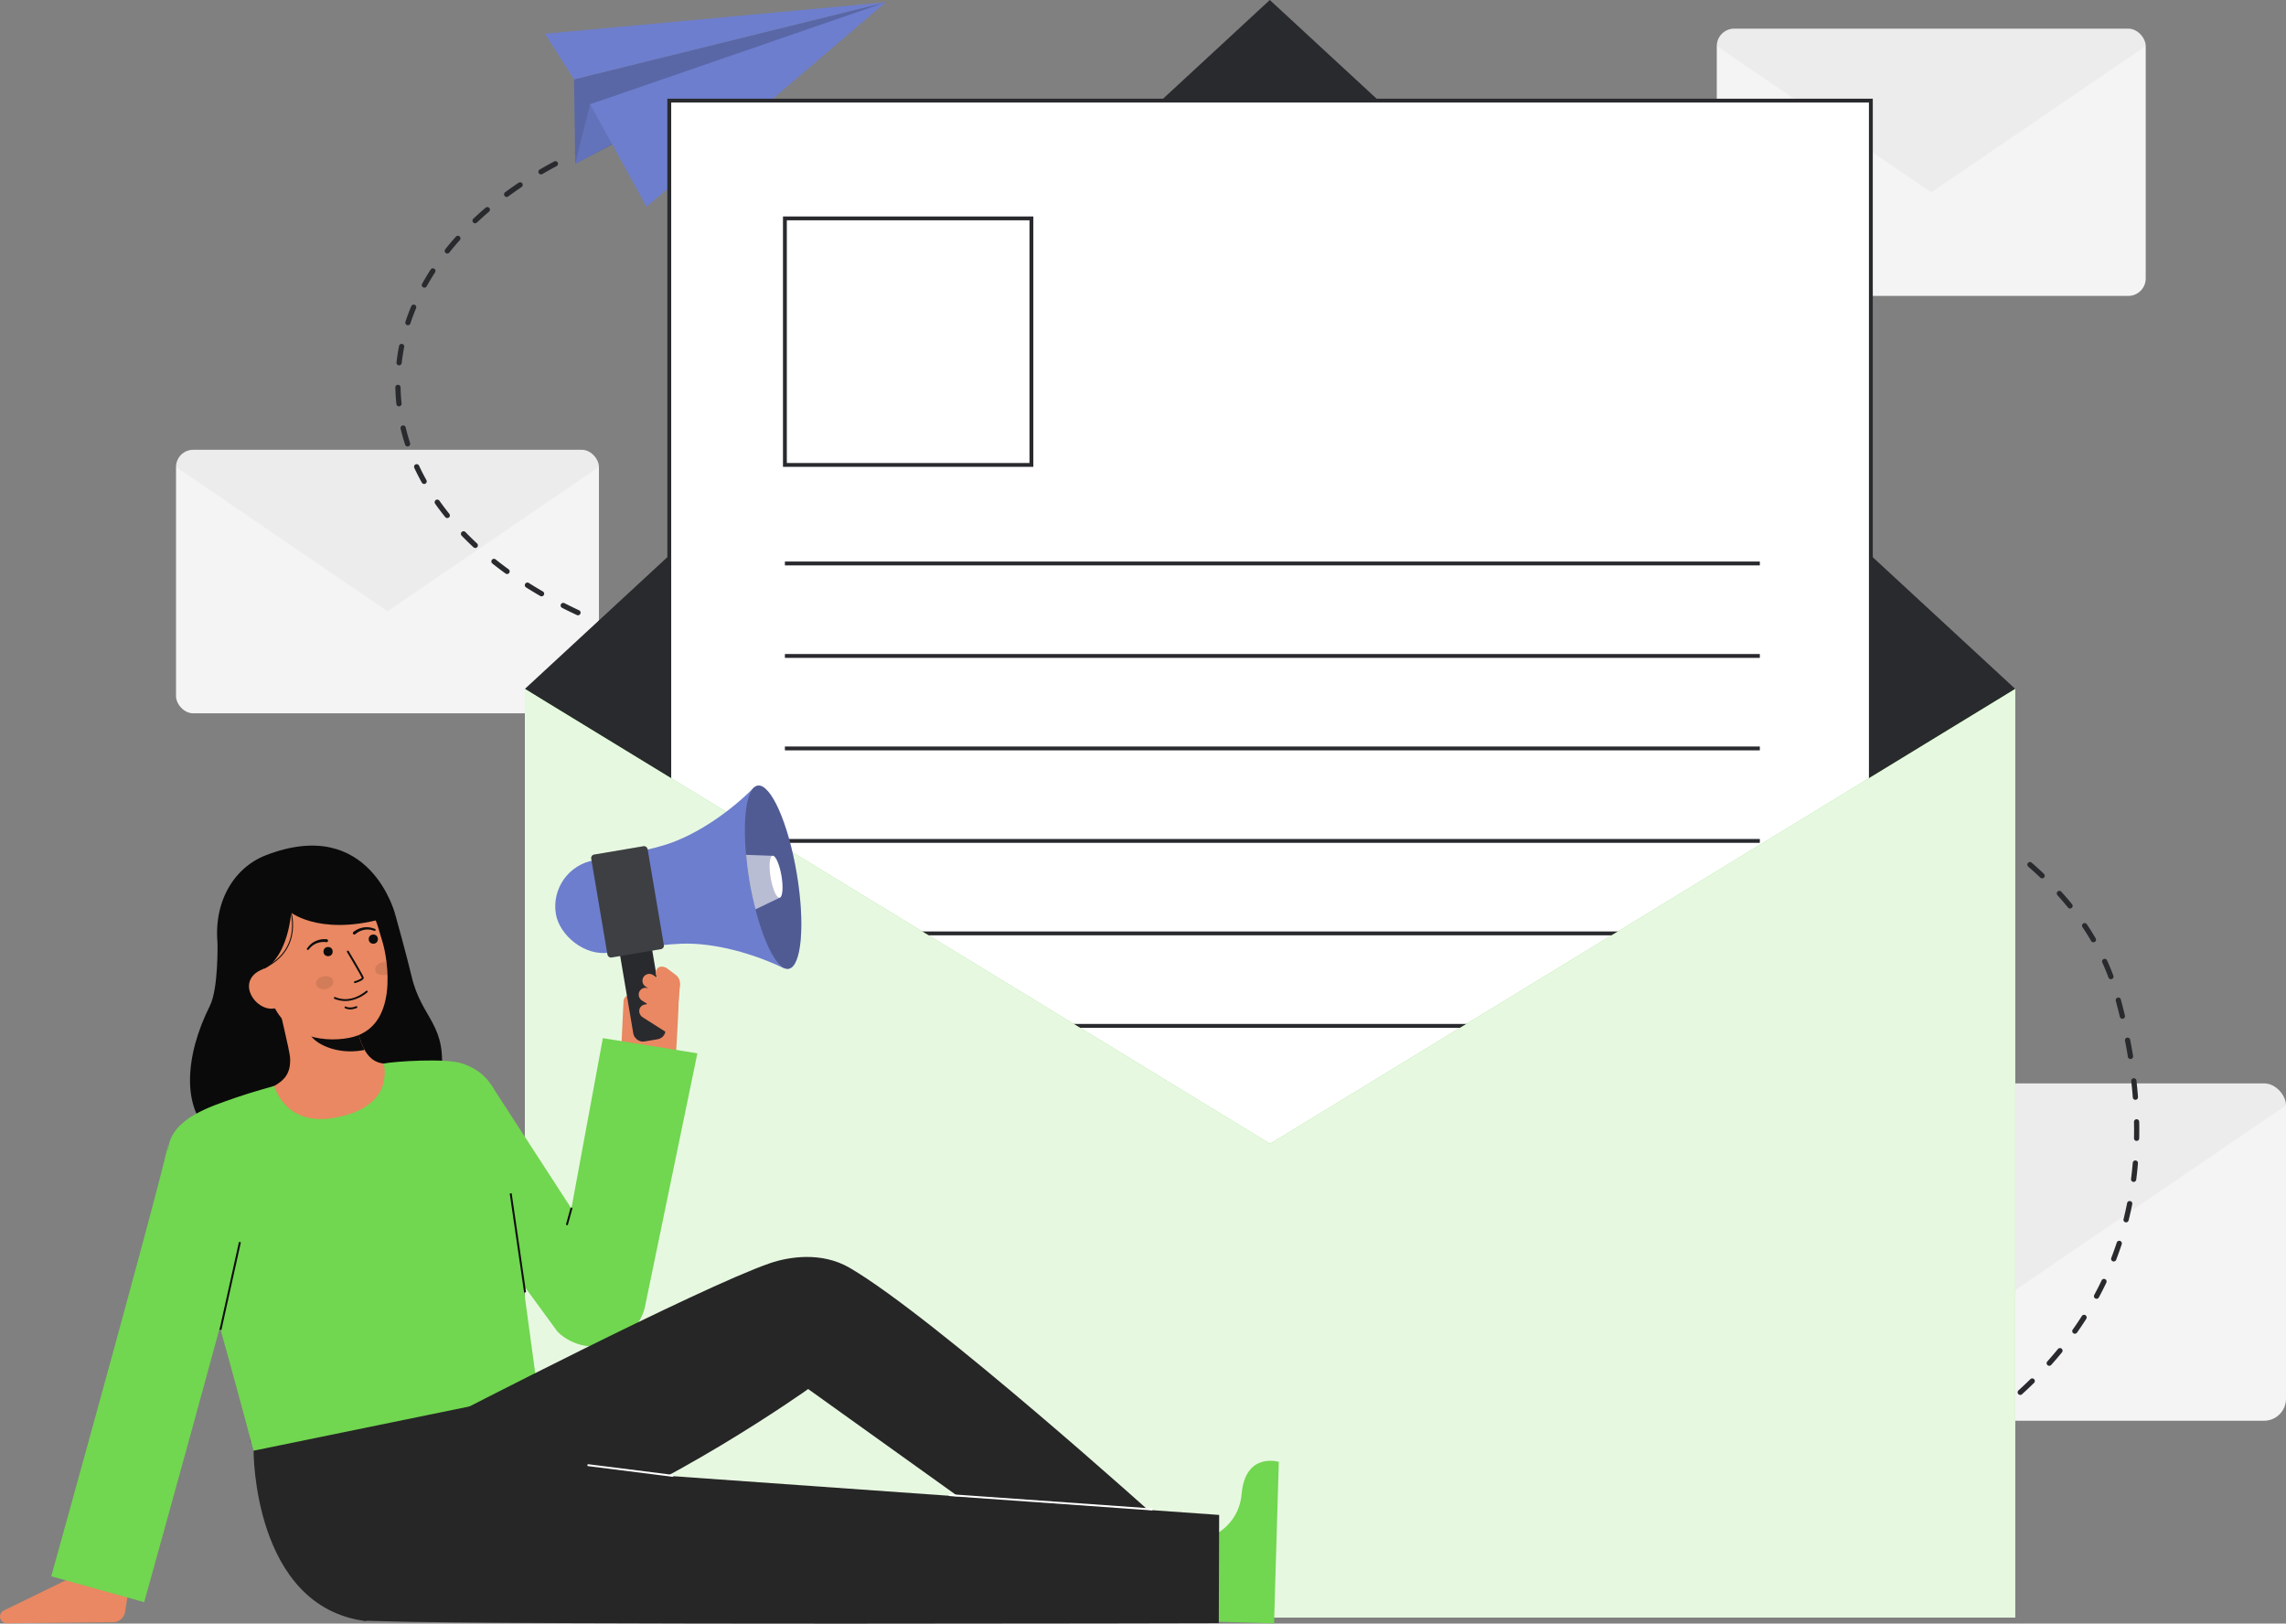 <svg id="Layer_1" data-name="Layer 1" xmlns="http://www.w3.org/2000/svg" viewBox="0 0 1184.506 841.25">
  <rect x="0" y="0" width="1184.506" height="841.25" fill="#808080" stroke="none"/>
  <g>
    <g>
      <g>
        <rect x="889.564" y="14.842" width="222.253" height="138.484" rx="9.039" fill="#f4f4f4"></rect>
        <g opacity="0.04">
          <path d="M1102.779,14.842H898.6a9.041,9.041,0,0,0-9.042,8.994l111.127,75.838,111.127-75.838A9.039,9.039,0,0,0,1102.779,14.842Z" fill="#292a2e"></path>
        </g>
      </g>
      <g>
        <rect x="903.947" y="561.349" width="280.559" height="174.814" rx="11.41" fill="#f4f4f4"></rect>
        <g opacity="0.04">
          <path d="M1173.1,561.348H915.358A11.411,11.411,0,0,0,903.945,572.7l140.279,95.733L1184.5,572.7A11.41,11.41,0,0,0,1173.1,561.348Z" fill="#292a2e"></path>
        </g>
      </g>
      <g>
        <rect x="91.207" y="233.053" width="219.142" height="136.545" rx="8.912" fill="#f4f4f4"></rect>
        <g opacity="0.04">
          <path d="M301.437,233.053H100.12a8.914,8.914,0,0,0-8.915,8.868L200.776,316.7l109.571-74.776A8.912,8.912,0,0,0,301.437,233.053Z" fill="#292a2e"></path>
        </g>
      </g>
    </g>
    <g>
      <path d="M300.082,316.237c-2.59-1.209-5.154-2.459-7.618-3.713a1.355,1.355,0,0,0-1.23,2.415c2.491,1.269,5.082,2.531,7.7,3.755a1.356,1.356,0,0,0,1.147-2.457Z" fill="#292a2e"></path>
      <path d="M339.7,331.3l-.194-.059c-2.661-.815-5.316-1.662-7.891-2.519a1.355,1.355,0,0,0-.856,2.572c2.6.864,5.272,1.718,7.943,2.535l.212.065.065.018a1.355,1.355,0,0,0,.721-2.612Z" fill="#292a2e"></path>
      <path d="M281.293,306.465c-2.46-1.423-4.9-2.9-7.247-4.381a1.356,1.356,0,1,0-1.448,2.292c2.378,1.5,4.847,3,7.337,4.436a1.406,1.406,0,0,0,.351.142,1.356,1.356,0,0,0,1.007-2.489Z" fill="#292a2e"></path>
      <path d="M360.121,337.357q-4.137-1.2-8.181-2.388a1.331,1.331,0,0,0-1.684.916,1.357,1.357,0,0,0,.917,1.684q4.047,1.194,8.195,2.392l.049.013a1.355,1.355,0,0,0,.7-2.617Z" fill="#292a2e"></path>
      <path d="M263.533,294.972c-2.3-1.665-4.562-3.386-6.734-5.119a1.355,1.355,0,0,0-1.69,2.119c2.205,1.759,4.5,3.506,6.833,5.195a1.371,1.371,0,0,0,.467.218,1.356,1.356,0,0,0,1.124-2.413Z" fill="#292a2e"></path>
      <path d="M319.619,324.462c-2.642-1-5.3-2.047-7.891-3.115a1.355,1.355,0,0,0-1.031,2.507c2.618,1.077,5.3,2.135,7.963,3.143a1.21,1.21,0,0,0,.152.047,1.355,1.355,0,0,0,.807-2.582Z" fill="#292a2e"></path>
      <path d="M247.19,281.589c-2.075-1.928-4.1-3.917-6.03-5.912a1.355,1.355,0,1,0-1.95,1.883c1.959,2.03,4.024,4.054,6.135,6.015a1.355,1.355,0,1,0,1.845-1.986Z" fill="#292a2e"></path>
      <path d="M247.109,115.322c2.02-1.912,4.136-3.813,6.287-5.649a1.355,1.355,0,1,0-1.76-2.062c-2.186,1.866-4.336,3.8-6.391,5.743a1.355,1.355,0,1,0,1.864,1.968Z" fill="#292a2e"></path>
      <path d="M210.934,168.457c.032.011.064.02.1.028a1.354,1.354,0,0,0,1.614-.891c.867-2.629,1.857-5.282,2.944-7.884a1.355,1.355,0,0,0-2.5-1.046c-1.114,2.667-2.129,5.386-3.018,8.082A1.355,1.355,0,0,0,210.934,168.457Z" fill="#292a2e"></path>
      <path d="M208.148,188.09c.307-2.755.739-5.547,1.284-8.3a1.355,1.355,0,1,0-2.659-.527c-.56,2.83-1,5.7-1.319,8.529a1.356,1.356,0,0,0,1.016,1.465,1.2,1.2,0,0,0,.181.032A1.354,1.354,0,0,0,208.148,188.09Z" fill="#292a2e"></path>
      <path d="M225.04,139.246a1.357,1.357,0,0,0-1.874.4c-1.571,2.427-3.063,4.911-4.435,7.386a1.357,1.357,0,0,0,.529,1.843,1.435,1.435,0,0,0,.329.13,1.357,1.357,0,0,0,1.514-.659c1.341-2.421,2.8-4.852,4.337-7.227A1.356,1.356,0,0,0,225.04,139.246Z" fill="#292a2e"></path>
      <path d="M207.563,200.671a1.356,1.356,0,0,0-2.711.05c.053,2.864.234,5.764.536,8.621a1.355,1.355,0,1,0,2.695-.285C207.79,206.278,207.614,203.457,207.563,200.671Z" fill="#292a2e"></path>
      <path d="M230.923,131.07a1.331,1.331,0,0,0,.512.254,1.356,1.356,0,0,0,1.391-.473c1.721-2.167,3.552-4.339,5.444-6.454a1.356,1.356,0,0,0-2.021-1.807c-1.927,2.155-3.793,4.367-5.546,6.577A1.353,1.353,0,0,0,230.923,131.07Z" fill="#292a2e"></path>
      <path d="M217.13,241.29a1.355,1.355,0,0,0-2.459,1.141c1.194,2.569,2.514,5.15,3.924,7.674a1.356,1.356,0,0,0,2.366-1.324C219.584,246.318,218.3,243.8,217.13,241.29Z" fill="#292a2e"></path>
      <path d="M270.632,95.043a1.356,1.356,0,0,0-1.881-.37c-2.391,1.6-4.753,3.264-7.022,4.936a1.355,1.355,0,1,0,1.608,2.182c2.237-1.648,4.567-3.286,6.924-4.868A1.355,1.355,0,0,0,270.632,95.043Z" fill="#292a2e"></path>
      <path d="M232.779,266.194c-1.774-2.2-3.483-4.464-5.078-6.728a1.356,1.356,0,1,0-2.216,1.562c1.628,2.311,3.372,4.622,5.185,6.869a1.355,1.355,0,1,0,2.109-1.7Z" fill="#292a2e"></path>
      <path d="M210.21,221.475a1.355,1.355,0,0,0-2.637.628c.661,2.776,1.45,5.569,2.345,8.3a1.355,1.355,0,0,0,2.576-.844C211.622,226.9,210.854,224.178,210.21,221.475Z" fill="#292a2e"></path>
      <path d="M288.978,84.222a1.356,1.356,0,0,0-1.834-.558c-2.529,1.349-5.049,2.756-7.488,4.181a1.355,1.355,0,1,0,1.368,2.34c2.409-1.407,4.9-2.8,7.4-4.129A1.356,1.356,0,0,0,288.978,84.222Z" fill="#292a2e"></path>
      <path d="M302.68,76.092q-1.982.882-3.928,1.786a1.355,1.355,0,1,0,1.141,2.459q1.928-.9,3.889-1.768a1.356,1.356,0,0,0-1.1-2.477Z" fill="#292a2e"></path>
    </g>
    <g>
      <path d="M901.829,788.959c-2.666.517-4.155.75-4.171.753a1.355,1.355,0,1,0,.418,2.678c.062-.009,1.547-.242,4.27-.771a1.355,1.355,0,1,0-.517-2.66Z" fill="#292a2e"></path>
      <path d="M1105.1,602.464c-.231,2.809-.528,5.64-.883,8.416a1.355,1.355,0,0,0,1.014,1.487,1.219,1.219,0,0,0,.158.029,1.355,1.355,0,0,0,1.517-1.172c.36-2.816.661-5.688.9-8.537a1.356,1.356,0,0,0-2.7-.223Z" fill="#292a2e"></path>
      <path d="M1105.745,589.782a1.354,1.354,0,0,0,1.025,1.341,1.318,1.318,0,0,0,.3.04,1.354,1.354,0,0,0,1.381-1.329c.055-2.814.053-5.7-.006-8.576a1.355,1.355,0,0,0-2.71.055C1105.8,584.153,1105.8,587,1105.745,589.782Z" fill="#292a2e"></path>
      <path d="M1103.593,548.682a1.355,1.355,0,0,0,1.666-1.533c-.455-2.795-.962-5.632-1.507-8.432a1.355,1.355,0,0,0-2.66.517c.539,2.773,1.04,5.583,1.491,8.351A1.353,1.353,0,0,0,1103.593,548.682Z" fill="#292a2e"></path>
      <path d="M1053.975,714.628a1.351,1.351,0,0,0-1.916-.018c-2,1.966-4.078,3.922-6.162,5.812a1.355,1.355,0,0,0,1.821,2.008c2.11-1.913,4.21-3.894,6.239-5.886A1.354,1.354,0,0,0,1053.975,714.628Z" fill="#292a2e"></path>
      <path d="M1019.169,741.244c-2.327,1.562-4.721,3.116-7.119,4.617a1.356,1.356,0,0,0,1.44,2.3c2.421-1.517,4.84-3.087,7.19-4.665a1.355,1.355,0,1,0-1.511-2.25Z" fill="#292a2e"></path>
      <path d="M1098.394,526.8a1.356,1.356,0,1,0,2.637-.63c-.657-2.744-1.365-5.535-2.1-8.3a1.355,1.355,0,0,0-2.618.7C1097.041,521.308,1097.743,524.077,1098.394,526.8Z" fill="#292a2e"></path>
      <path d="M1081.306,478.894a1.355,1.355,0,0,0-2.25,1.512c1.577,2.349,3.082,4.75,4.473,7.137a1.355,1.355,0,1,0,2.341-1.364C1084.451,483.742,1082.916,481.292,1081.306,478.894Z" fill="#292a2e"></path>
      <path d="M1038.142,728.883a1.357,1.357,0,0,0-1.906-.2c-2.17,1.752-4.421,3.5-6.692,5.2a1.356,1.356,0,0,0,1.625,2.17c2.3-1.72,4.574-3.49,6.77-5.263A1.356,1.356,0,0,0,1038.142,728.883Z" fill="#292a2e"></path>
      <path d="M1091.787,497.616a1.355,1.355,0,0,0-2.468,1.12c1.16,2.556,2.241,5.176,3.212,7.787a1.356,1.356,0,0,0,2.541-.945C1094.079,502.908,1092.973,500.229,1091.787,497.616Z" fill="#292a2e"></path>
      <path d="M1098.525,642.974a1.355,1.355,0,0,0-1.711.863c-.881,2.671-1.837,5.347-2.844,7.954a1.356,1.356,0,0,0,.776,1.753,1.484,1.484,0,0,0,.161.05,1.355,1.355,0,0,0,1.592-.826c1.023-2.649,1.995-5.369,2.889-8.083A1.355,1.355,0,0,0,1098.525,642.974Z" fill="#292a2e"></path>
      <path d="M1104.838,623.932a1.324,1.324,0,0,0-1.065-1.593,1.355,1.355,0,0,0-1.593,1.065c-.55,2.766-1.172,5.543-1.848,8.253a1.355,1.355,0,1,0,2.629.656C1103.648,629.561,1104.28,626.741,1104.838,623.932Z" fill="#292a2e"></path>
      <path d="M1090.773,662.788a1.351,1.351,0,0,0-1.806.641c-1.2,2.526-2.485,5.062-3.818,7.537a1.355,1.355,0,1,0,2.387,1.285c1.354-2.515,2.66-5.091,3.88-7.658A1.355,1.355,0,0,0,1090.773,662.788Z" fill="#292a2e"></path>
      <path d="M1106.139,569.832a1.359,1.359,0,0,0,1.68-1.419c-.215-2.808-.487-5.679-.808-8.533a1.355,1.355,0,0,0-2.693.3c.317,2.823.586,5.661.8,8.437A1.357,1.357,0,0,0,1106.139,569.832Z" fill="#292a2e"></path>
      <path d="M1068.235,698.809a1.355,1.355,0,0,0-1.907.191c-1.771,2.165-3.623,4.328-5.5,6.428a1.355,1.355,0,1,0,2.02,1.808c1.906-2.131,3.784-4.323,5.581-6.52A1.355,1.355,0,0,0,1068.235,698.809Z" fill="#292a2e"></path>
      <path d="M1080.6,681.481a1.354,1.354,0,0,0-1.872.415c-1.5,2.35-3.085,4.711-4.716,7.015a1.356,1.356,0,1,0,2.213,1.567c1.656-2.341,3.267-4.738,4.789-7.125A1.356,1.356,0,0,0,1080.6,681.481Z" fill="#292a2e"></path>
      <path d="M922.5,784.115c-2.754.742-5.527,1.452-8.242,2.111a1.355,1.355,0,1,0,.64,2.634c2.736-.664,5.532-1.38,8.308-2.128a1.355,1.355,0,1,0-.706-2.617Z" fill="#292a2e"></path>
      <path d="M1024.233,428.938a1.356,1.356,0,0,0,1.066-2.453c-2.358-1.527-4.8-3.058-7.256-4.552a1.356,1.356,0,0,0-1.408,2.318c2.436,1.479,4.855,3,7.19,4.509A1.363,1.363,0,0,0,1024.233,428.938Z" fill="#292a2e"></path>
      <path d="M942.849,777.98c-2.667.89-5.391,1.763-8.1,2.6a1.355,1.355,0,1,0,.8,2.59c2.728-.839,5.473-1.719,8.159-2.616a1.355,1.355,0,0,0-.858-2.571Z" fill="#292a2e"></path>
      <path d="M982.265,762.149c-2.539,1.21-5.136,2.406-7.718,3.554a1.356,1.356,0,0,0,1.1,2.477c2.6-1.159,5.221-2.364,7.781-3.584a1.355,1.355,0,0,0-1.165-2.447Z" fill="#292a2e"></path>
      <path d="M1001.107,752.371c-2.435,1.375-4.943,2.745-7.452,4.068a1.355,1.355,0,0,0,1.264,2.4c2.533-1.335,5.064-2.717,7.522-4.106a1.355,1.355,0,1,0-1.334-2.359Z" fill="#292a2e"></path>
      <path d="M1072.263,470.7a1.355,1.355,0,0,0,1.383-2.166c-1.767-2.185-3.647-4.381-5.585-6.527a1.356,1.356,0,0,0-2.012,1.817c1.906,2.11,3.753,4.268,5.49,6.414A1.339,1.339,0,0,0,1072.263,470.7Z" fill="#292a2e"></path>
      <path d="M962.8,770.663c-2.591,1.04-5.258,2.072-7.927,3.068a1.356,1.356,0,0,0,.948,2.54c2.689-1,5.377-2.044,7.989-3.092a1.356,1.356,0,1,0-1.01-2.516Z" fill="#292a2e"></path>
      <path d="M1057.81,455.083a1.356,1.356,0,0,0,1.266-2.3c-2.027-1.934-4.159-3.88-6.338-5.784a1.355,1.355,0,0,0-1.783,2.042c2.149,1.877,4.251,3.795,6.249,5.7A1.352,1.352,0,0,0,1057.81,455.083Z" fill="#292a2e"></path>
      <path d="M1041.638,441.228a1.356,1.356,0,0,0,1.159-2.387c-2.214-1.713-4.528-3.436-6.876-5.121a1.356,1.356,0,1,0-1.581,2.2c2.322,1.666,4.61,3.369,6.8,5.062A1.351,1.351,0,0,0,1041.638,441.228Z" fill="#292a2e"></path>
    </g>
    <g>
      <polygon points="297.429 41.109 298.086 84.821 458.946 1.164 297.429 41.109" fill="#6D7ECE"></polygon>
      <polygon points="297.429 41.109 298.086 84.821 458.946 1.164 297.429 41.109" fill="#0a0a0a" opacity="0.2"></polygon>
      <polygon points="305.782 54.02 298.086 84.821 421.159 18.405 305.782 54.02" fill="#6D7ECE"></polygon>
      <polygon points="305.782 54.02 298.086 84.821 421.159 18.405 305.782 54.02" fill="#0a0a0a" opacity="0.1"></polygon>
      <polygon points="282.44 17.477 458.946 1.164 335.05 107.146 305.782 54.02 458.946 1.164 297.429 41.109 282.44 17.477" fill="#6D7ECE"></polygon>
    </g>
    <g>
      <path d="M271.96,356.965,658.093,602.651l386.132-245.686L657.96,0Z" fill="#292a2e"></path>
      <g>
        <rect x="346.787" y="52.137" width="622.612" height="680.468" fill="#fff"></rect>
        <path d="M970.4,733.606H345.787V51.137H970.4Zm-622.612-2H968.4V53.137H347.787Z" fill="#292a2e"></path>
      </g>
      <g>
        <rect x="406.702" y="113.158" width="127.732" height="127.732" fill="#fff"></rect>
        <path d="M535.433,241.89H405.7V112.157H535.433Zm-127.731-2H533.433V114.157H407.7Z" fill="#292a2e"></path>
      </g>
      <g>
        <rect x="406.702" y="290.958" width="505.165" height="2" fill="#292a2e"></rect>
        <rect x="406.702" y="338.877" width="505.165" height="2" fill="#292a2e"></rect>
        <rect x="406.702" y="386.797" width="505.165" height="2" fill="#292a2e"></rect>
        <rect x="406.702" y="434.717" width="505.165" height="2" fill="#292a2e"></rect>
        <rect x="406.702" y="482.637" width="505.165" height="2" fill="#292a2e"></rect>
        <rect x="406.702" y="530.557" width="505.165" height="2" fill="#292a2e"></rect>
      </g>
      <g>
        <polygon points="1044.225 838.156 271.96 838.156 271.96 356.965 658.093 592.651 1044.225 356.965 1044.225 838.156" fill="#71D650"></polygon>
        <polygon points="1044.225 838.156 271.96 838.156 271.96 356.965 658.093 592.651 1044.225 356.965 1044.225 838.156" fill="#fff" opacity="0.83"></polygon>
      </g>
    </g>
    <g>
      <path d="M66.97,821.506l-2.162,13.7a6.351,6.351,0,0,1-6.212,5.36L3.525,841.1a3.486,3.486,0,0,1-1.561-6.619l33.063-16.108Z" fill="#E98862"></path>
      <g>
        <path d="M131.389,751.673s-.372,80.818,58.113,88.3l55.061-50.393,34.137-68.09-127.775,14.1Z" fill="#262626"></path>
        <path d="M129.814,747.271l-.174.046S129.071,743.892,129.814,747.271Z" fill="#333"></path>
        <g>
          <path d="M351.392,513.2c-.011-.034-.047-.053-.069-.082l.553-1.114a3.645,3.645,0,0,0-.947-4.514,3.562,3.562,0,0,0-5.371,1.232l-1.276,2.572c-.012-.009-.014-.026-.028-.034s-.039,0-.057,0a3.556,3.556,0,0,0-1.873-4.023c-1.8-1.049-3.879.464-4.7,2.127l-7.676,14.82.229-4.8a3.7,3.7,0,0,0-3.185-3.912,3.56,3.56,0,0,0-3.916,3.372l-1.249,26.213a11.829,11.829,0,0,0,10.916,12.357h0a17.925,17.925,0,0,0,17.42-9.907S352.51,511.836,351.392,513.2Z" fill="#E98862"></path>
          <g>
            <rect x="323.082" y="470.171" width="16.863" height="69.382" rx="4.893" transform="translate(-79.581 62.383) rotate(-9.604)" fill="#292a2e"></rect>
            <rect x="287.686" y="445.193" width="50.668" height="48.506" rx="24.253" transform="translate(-73.932 58.801) rotate(-9.604)" fill="#6D7ECE"></rect>
            <path d="M391.461,471.173l-4.551,2.184-5.174-30.578,4.856.17c.4,4.353.99,8.931,1.788,13.644C389.247,461.716,390.29,466.616,391.461,471.173Z" fill="#71D650"></path>
            <path d="M404.921,453.8c1.016,6,.586,11.082-.958,11.343a1.178,1.178,0,0,1-.97-.4h0c-1.356-1.245-2.849-5.188-3.662-9.994-.755-4.464-.712-8.415,0-10.256.244-.635.565-1.018.962-1.085C401.829,443.14,403.906,447.794,404.921,453.8Z" fill="#71D650"></path>
            <path d="M388.4,456.692c-.006-.034-.011-.066-.016-.1-3.3-19.5-.681-40.626,2.412-48.666C378.683,420.2,361.056,432.719,344.5,437.8c-6.679,2.049-14.851,3.917-27.265,6l8.2,48.478c12.409-2.114,20.74-3.039,27.722-3.3,17.3-.65,38.066,5.372,53.539,12.981-5.566-6.575-14.991-25.669-18.289-45.164Z" fill="#6D7ECE"></path>
            <rect x="310.35" y="440.243" width="29.614" height="54.1" rx="1.779" transform="translate(-73.403 60.796) rotate(-9.604)" fill="#292a2e"></rect>
            <rect x="310.35" y="440.243" width="29.614" height="54.1" rx="1.779" transform="translate(-73.403 60.796) rotate(-9.604)" fill="#fff" opacity="0.1"></rect>
            <path d="M412.814,452.457c4.437,26.223,2.558,48.4-4.185,49.541-1.344.228-2.776-.394-4.239-1.749-.008,0-.009-.006-.016,0-5.924-5.439-12.443-22.66-16-43.652-3.3-19.5-3.108-36.752-.015-44.793,1.062-2.771,2.468-4.447,4.2-4.74C399.308,405.918,408.378,426.243,412.814,452.457Z" fill="#6D7ECE"></path>
            <path d="M412.814,452.457c4.437,26.223,2.558,48.4-4.185,49.541-1.344.228-2.776-.394-4.239-1.749-.008,0-.009-.006-.016,0-5.924-5.439-12.443-22.66-16-43.652-3.3-19.5-3.108-36.752-.015-44.793,1.062-2.771,2.468-4.447,4.2-4.74C399.308,405.918,408.378,426.243,412.814,452.457Z" fill="#0c0c0c" opacity="0.3"></path>
            <path d="M400.29,443.43l3.678,21.738-12.507,6c-1.171-4.557-2.214-9.457-3.081-14.58-.8-4.713-1.391-9.291-1.788-13.644Z" fill="#fff" opacity="0.6"></path>
            <path d="M404.921,453.8c1.016,6,.586,11.082-.958,11.343a1.178,1.178,0,0,1-.97-.4h0c-1.356-1.245-2.849-5.188-3.662-9.994-.755-4.464-.712-8.415,0-10.256.244-.635.565-1.018.962-1.085C401.829,443.14,403.906,447.794,404.921,453.8Z" fill="#fff"></path>
          </g>
          <path d="M331.471,522.559a3.551,3.551,0,0,1,3.516-2.119.273.273,0,0,1,.314-.323l-2.555-1.625a3.692,3.692,0,0,1-1.477-4.622,3.555,3.555,0,0,1,4.4-1.838c-.008-.035.014-.07.017-.105l-1.05-.668a3.647,3.647,0,0,1-1.526-4.353,3.563,3.563,0,0,1,5.234-1.725l2.422,1.54c.006-.014,0-.029.007-.043s.034-.019.046-.034a3.557,3.557,0,0,1-.48-4.412c1-1.83,3.56-1.61,5.126-.614l4.691,3.52a5.492,5.492,0,0,1,2.184,4.705c-.443,7.819-2.088,28.214-7.087,25.036l-12.308-7.825A3.812,3.812,0,0,1,331.471,522.559Z" fill="#E98862"></path>
        </g>
        <path d="M312.379,537.921l-16.311,88.262-41.694-64.258-31.853,37.421,66.433,90.742.564.525a27.232,27.232,0,0,0,44.476-12.557l27.361-132.279Z" fill="#71D650"></path>
        <path d="M293.806,634.865a.482.482,0,0,1-.134-.019.5.5,0,0,1-.348-.614l2.262-8.182a.5.5,0,0,1,.964.266l-2.263,8.181A.5.5,0,0,1,293.806,634.865Z" fill="#0c0c0c"></path>
        <g>
          <g>
            <path d="M112.7,488.571s.55,23.632-3.967,32.63c-13.006,25.906-14.929,53.9,1.6,66.953s113.735,4.5,118.111-29.332c3.684-28.482-9.887-30.286-15.2-53.03-2.4-10.292-8.4-31.785-8.4-31.785" fill="#0a0a0a"></path>
            <path id="sk" d="M206.059,551.4c-.169.012,4.225,30.769-31.612,35.353-24.81,3.177-38.835-20.962-39.4-20.847,2.52-1.1,6.673-2.987,7.832-3.688,4.385-2.651,7.743-5.982,7.452-13.708-.167-4.453-5.9-26.236-6.414-30.67l39.222.685c1.362,9.31,2.065,31.395,15.695,32.537C201.106,551.246,203.528,551.348,206.059,551.4Z" fill="#E98862"></path>
            <path id="sh" d="M188.914,544.009a27.76,27.76,0,0,1-2.321-5.59,63.408,63.408,0,0,1-2.529-13.59A41.977,41.977,0,0,1,161.473,520c-.169,2.715-1.7,14.738-.135,16.966C164.29,541.171,175.26,546.807,188.914,544.009Z" fill="#0c0c0c" opacity="1"></path>
            <path d="M180.851,537.78c-14.9,2.808-34.9-1.454-40.728-21.112l-5.263-17.737c-5.832-19.658-.235-38.657,18.274-44.148h0c18.509-5.491,37.071,6.34,42.9,26l2.33,7.853C200.605,496.176,207.441,532.77,180.851,537.78Z" fill="#E98862"></path>
            <path d="M183.994,509.382l.036-.01a21.077,21.077,0,0,0,2.205-.806c1.073-.47,2.467-1.209,2.175-2.191-.331-1.121-6.985-12.3-7.743-13.566a.487.487,0,1,0-.837.5c2.837,4.759,7.423,12.59,7.646,13.344-.089.369-1.862,1.234-3.723,1.786a.488.488,0,0,0,.241.944Z" fill="#0c0c0c" opacity="1"></path>
            <path d="M182.079,518.32a19.924,19.924,0,0,0,8.256-4.136.487.487,0,1,0-.612-.758c-5.188,4.184-10.649,5.331-15.792,3.317a3.207,3.207,0,0,0-.319-.114.487.487,0,0,0-.237.945c.04.012.107.04.2.077A14.6,14.6,0,0,0,182.079,518.32Z" fill="#0c0c0c" opacity="1"></path>
            <path d="M120.4,506.77l16.6-4.823c12.285-6.488,13.9-29.062,13.9-29.062s17.1,13.586,53.942,1.122c0,0-12.912-51.827-67.074-30.866-17.464,6.759-28.517,26.175-24.449,50.208C116.179,510.191,120.4,506.77,120.4,506.77Z" fill="#0a0a0a"></path>
            <path d="M143.049,522.316c-5.625,1.669-11.97-3-13.639-8.621s1.971-10.079,7.6-11.748l4.016,2.909,6.863,16.025Z" fill="#E98862"></path>
            <path d="M183.148,482.872a11.151,11.151,0,0,1,5.416-2.336,9.821,9.821,0,0,1,2.94.012,11.649,11.649,0,0,1,2.8.793.509.509,0,0,1-.347.957l-.038-.013a10.551,10.551,0,0,0-2.56-.6,8.65,8.65,0,0,0-2.595.108,9.787,9.787,0,0,0-4.587,2.2l-.042.038a.765.765,0,1,1-1.018-1.141Z" fill="#0c0c0c"></path>
            <path d="M169.056,488.177a9.781,9.781,0,0,0-5.05.631,8.668,8.668,0,0,0-2.24,1.315,10.532,10.532,0,0,0-1.827,1.891l-.024.03a.509.509,0,0,1-.81-.615,11.594,11.594,0,0,1,1.927-2.186,9.847,9.847,0,0,1,2.465-1.6,11.155,11.155,0,0,1,5.818-.97.765.765,0,0,1-.168,1.52l-.032,0Z" fill="#0c0c0c"></path>
            <path d="M183.2,522.8a9.958,9.958,0,0,0,1.614-.5.487.487,0,1,0-.363-.9c-3.148,1.263-5.119.214-5.2.169a.487.487,0,0,0-.476.85A6.609,6.609,0,0,0,183.2,522.8Z" fill="#0c0c0c" opacity="1"></path>
            <path d="M137.021,501.729l-.216-.451C157.467,491.4,150.077,470.9,150,470.7l.468-.176C150.547,470.731,158.092,491.655,137.021,501.729Z" fill="#0c0c0c"></path>
            <ellipse cx="168.246" cy="509.154" rx="4.53" ry="3.323" transform="translate(-101.771 45.866) rotate(-11.949)" fill="#0c0c0c" opacity="0.1"></ellipse>
            <path d="M194.422,502.8c.385,1.792,2.676,2.826,5.124,2.312a6.314,6.314,0,0,0,1.231-.4c-.08-2.171-.26-4.25-.5-6.169a5.7,5.7,0,0,0-2.114.066C195.719,499.122,194.043,501,194.422,502.8Z" fill="#0c0c0c" opacity="0.1"></path>
            <circle cx="193.431" cy="486.608" r="2.378" fill="#0c0c0c"></circle>
            <circle cx="169.995" cy="493.06" r="2.378" fill="#0c0c0c"></circle>
          </g>
          <path d="M263.618,609.3c1.564,13.288,12.854,95.881,15.082,112.187L131.389,751.673c-3.806-14.339-20.544-77.019-29.514-104.746-8.56-26.458-16.65-39.918-14.577-52.759,2.421-14.99,22.213-20.992,35.037-25.48,7.831-2.741,19.785-6,19.785-6s5.278,20.539,29.972,16.682c33.615-5.252,26.581-28.271,26.746-28.305,5.394-1.1,32.3-2.934,40.754-.01C262.626,559.005,260.306,581.137,263.618,609.3Z" fill="#71D650"></path>
        </g>
        <rect x="267.973" y="617.662" width="1" height="51.833" transform="matrix(0.99, -0.144, 0.144, 0.99, -90.115, 45.51)" fill="#0c0c0c"></rect>
        <path d="M74.715,830.169l-48.17-13.406C48.83,736.686,85.009,604.984,87.218,592.474a20.389,20.389,0,0,0-.238,3.579l49.995-.707c.07,4.925.112,7.9-31.521,123.452C90.266,774.278,74.868,829.616,74.715,830.169Z" fill="#71D650"></path>
        <rect x="95.978" y="665.823" width="46.59" height="1" transform="translate(-557.063 638.354) rotate(-77.483)" fill="#0c0c0c"></rect>
        <path d="M231.157,734.964s131.352-67.859,167.736-80.41c9.424-3.251,26.645-6.244,41.408,2.387,44.035,25.747,160.322,130.587,160.322,130.587L572.374,829.74,418.755,719.724S345.148,772.236,278.7,795.333l-67.072-7.925Z" fill="#262626"></path>
        <path d="M617.891,799.739s23.527-3.824,25.476-25.689,19.259-16.6,19.259-16.6l-2.467,83.7L618.34,839.92Z" fill="#71D650"></path>
        <path d="M189.5,839.969s-7.025-.47,8.926.056c59.5,1.96,433.1.98,433.1.98l.189-56.044L189.627,753.593Z" fill="#262626"></path>
        <path d="M348.422,765.173a.444.444,0,0,1-.063,0l-43.575-5.492a.5.5,0,0,1-.434-.559.492.492,0,0,1,.559-.433l43.575,5.492a.5.5,0,0,1-.062,1Z" fill="#fff"></path>
        <path d="M596.8,782.6h-.036l-104.7-7.418a.5.5,0,0,1,.07-1l104.7,7.418a.5.5,0,0,1-.034,1Z" fill="#fff"></path>
      </g>
    </g>
  </g>
</svg>